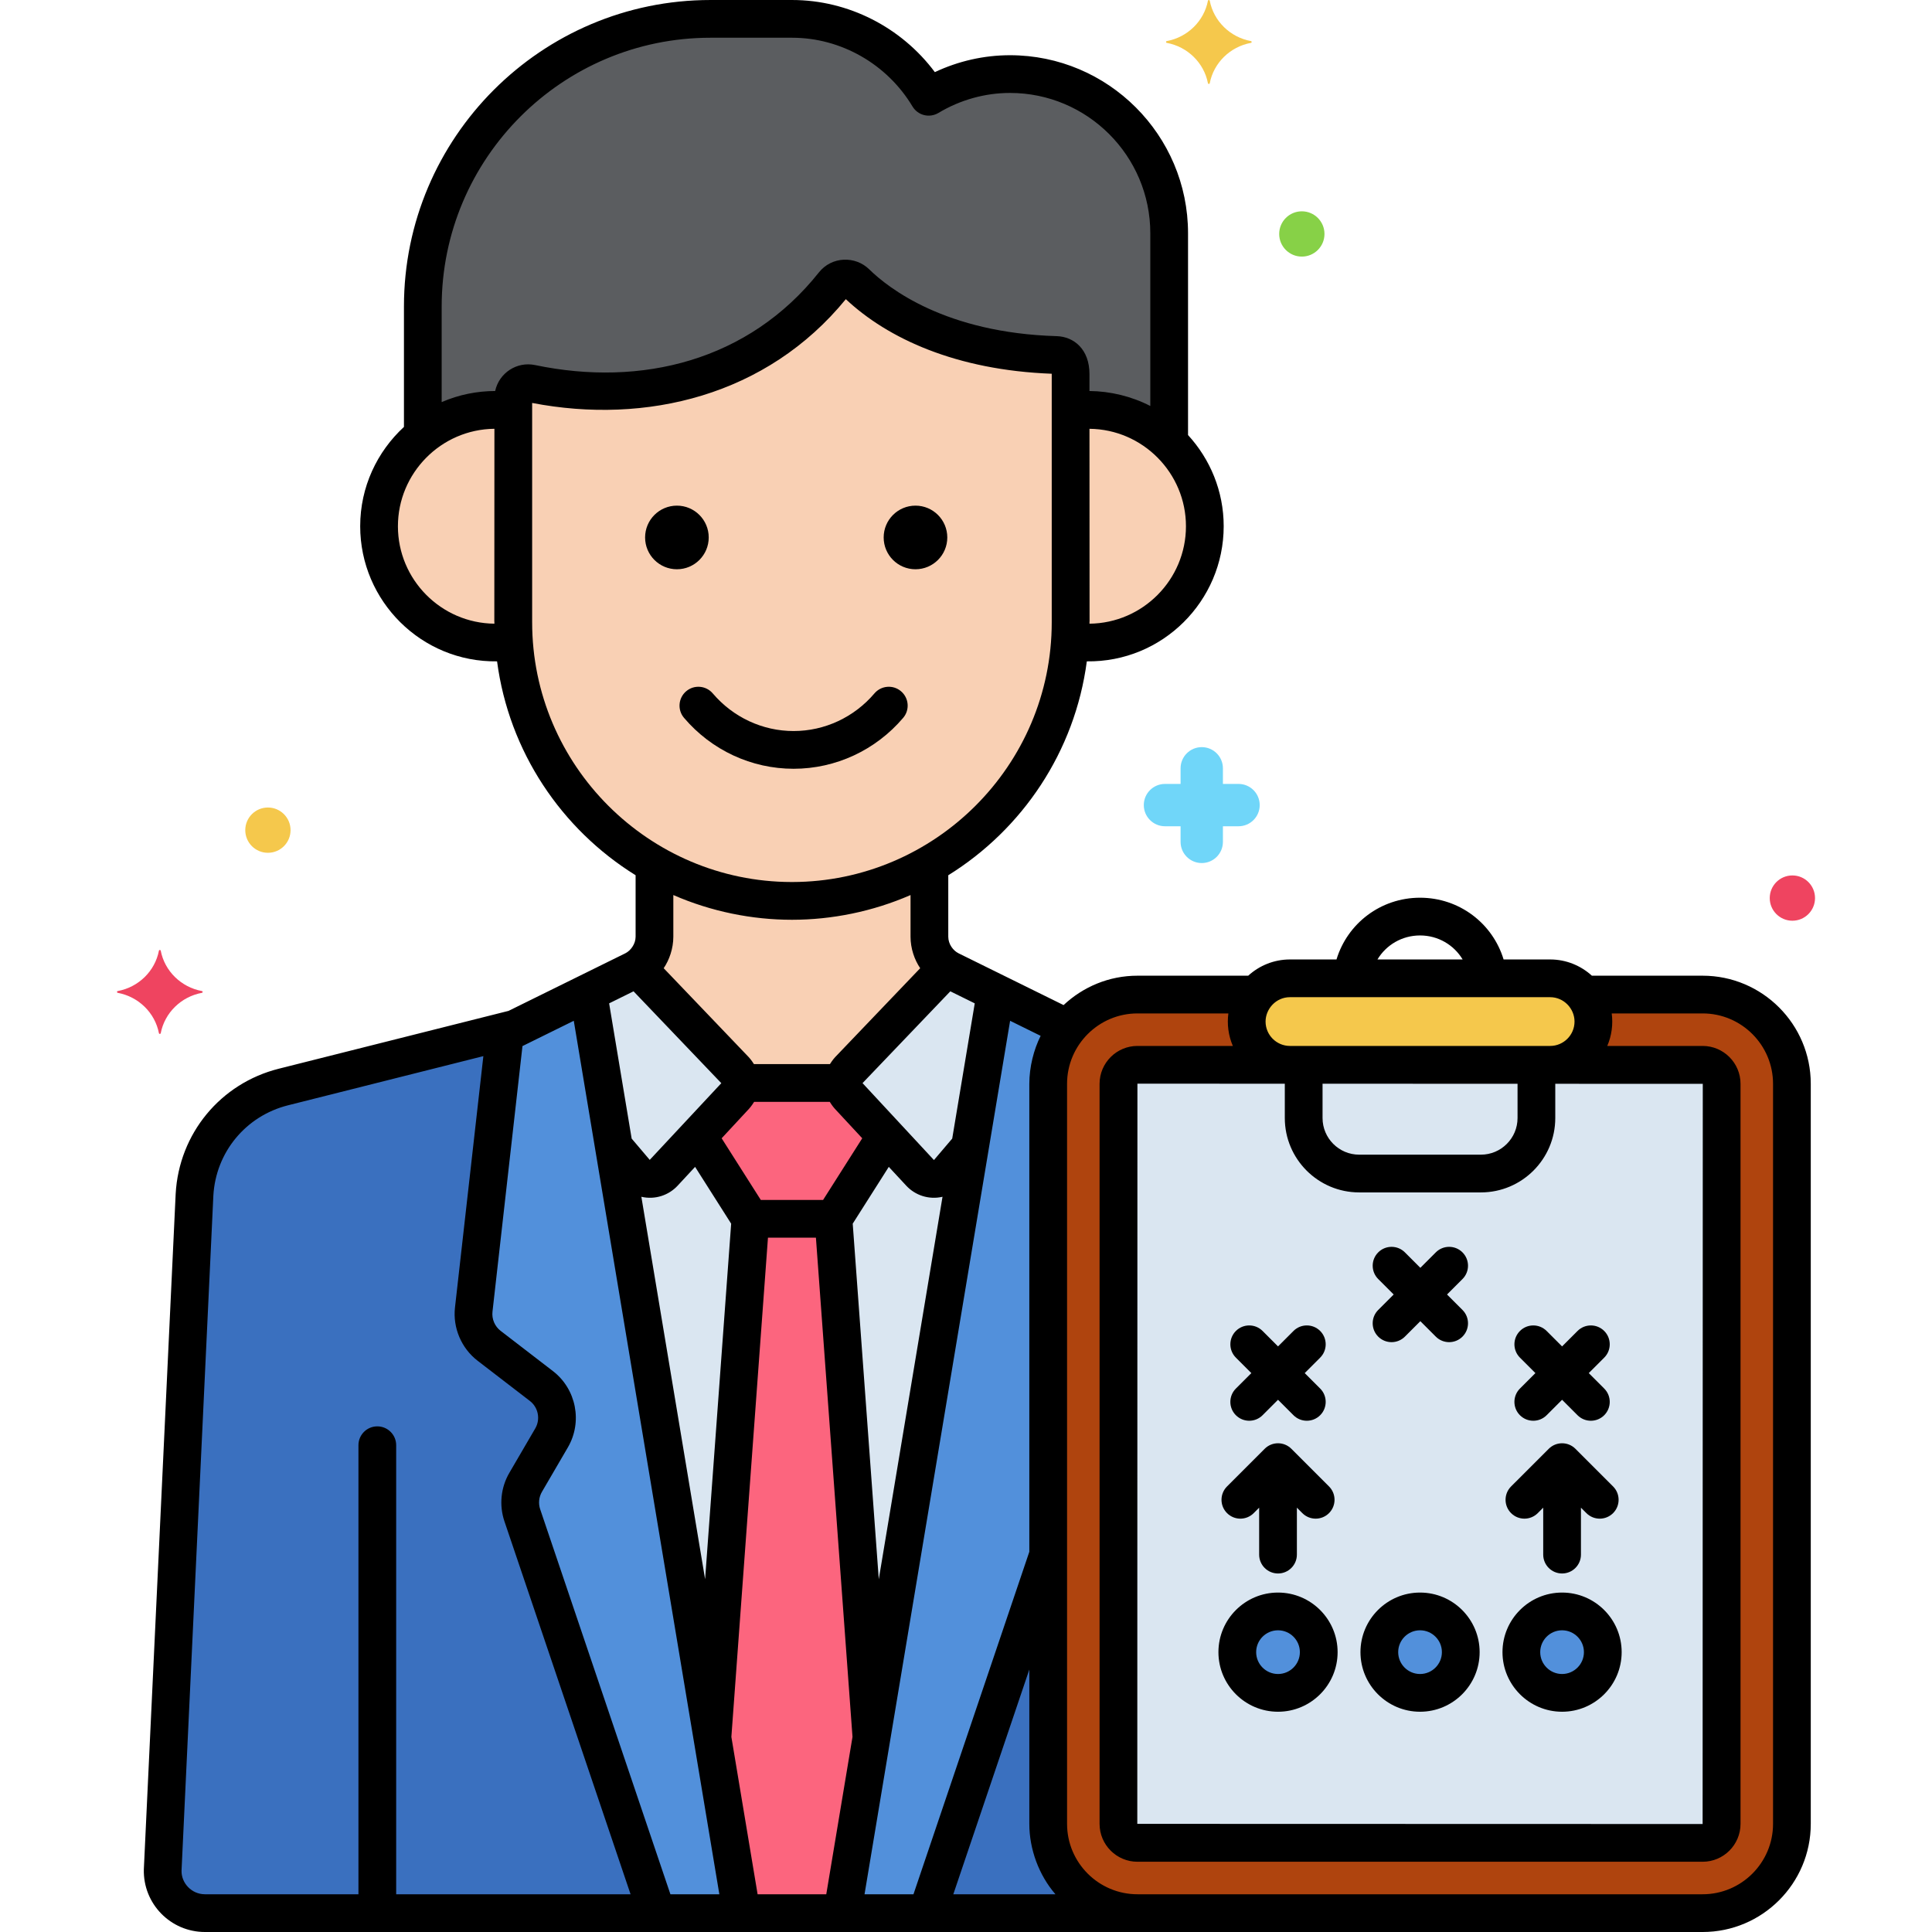 <svg enable-background="new 0 0 256 256" height="512" viewBox="0 0 256 256" width="512" xmlns="http://www.w3.org/2000/svg"><g id="Layer_36"><g><g><g><path d="m65.647 54.311c.807 0 1.597.068 2.369.188v-1.749c0-.008 0-.017 0-.017.001-1.25 1.167-2.167 2.383-1.912 6.689 1.4 26.584 3.793 40.07-13.167.739-.929 2.107-1.017 2.955-.186 3.106 3.044 11.188 9.124 26.527 9.573 1.047.031 1.885.894 1.906 1.941.004.192.006.385.006.577v4.939c.773-.12 1.563-.188 2.369-.188 4.156 0 7.92 1.652 10.692 4.326v-27.728c0-11.6-9.491-21.092-21.092-21.092-3.935 0-7.613 1.112-10.774 3.007-3.691-6.162-10.418-10.323-18.086-10.323h-10.831c-20.962 0-38.113 17.151-38.113 38.113v17.077c2.638-2.11 5.978-3.379 9.619-3.379z" fill="#5b5d60"/></g></g><g><path d="m138.894 241.671v-98.058c0-2.788.975-5.349 2.595-7.373l-15.571-7.677c-1.692-.834-2.763-2.557-2.763-4.443v-9.594c-5.384 3.079-11.601 4.85-18.215 4.85s-12.831-1.771-18.215-4.85v9.594c0 1.886-1.071 3.609-2.763 4.443l-15.708 7.745-30.706 7.729c-6.622 1.667-11.39 7.446-11.77 14.263l-4.216 89.456c-.079 3.149 2.453 5.744 5.602 5.744h123.554c-6.52-.003-11.824-5.308-11.824-11.829z" fill="#dae6f1"/></g><g><path d="m144.233 54.31c-.807 0-1.596.072-2.369.192v2.5 25.45c0 .833-.038 1.657-.093 2.476.804.129 1.622.215 2.462.215 8.514 0 15.416-6.902 15.416-15.416.001-8.514-6.901-15.417-15.416-15.417z" fill="#f9d0b4"/></g><g><path d="m68.016 82.452v-25.45-2.5c-.773-.12-1.562-.192-2.369-.192-8.514 0-15.416 6.903-15.416 15.416 0 8.515 6.902 15.416 15.416 15.416.84 0 1.659-.086 2.462-.215-.055-.818-.093-1.643-.093-2.475z" fill="#f9d0b4"/></g><g><path d="m110.47 37.654c-13.487 16.959-33.382 14.566-40.071 13.166-1.216-.254-2.382.662-2.383 1.904v.025 29.702c0 20.308 16.616 36.924 36.924 36.924s36.924-16.616 36.924-36.924v-32.891c0-.193-.002-.385-.006-.577-.021-1.047-.859-1.91-1.906-1.941-15.339-.45-23.421-6.529-26.527-9.573-.848-.832-2.216-.745-2.955.185z" fill="#f9d0b4"/></g><g><path d="m138.894 241.671v-98.058c0-2.788.975-5.349 2.595-7.373l-9.554-4.711-20.328 121.971h39.111c-6.52-.003-11.824-5.308-11.824-11.829z" fill="#3a70bf"/></g><g><path d="m77.945 131.529-9.691 4.779-30.706 7.729c-6.622 1.667-11.39 7.446-11.77 14.263l-4.216 89.456c-.079 3.149 2.453 5.744 5.602 5.744h71.11z" fill="#3a70bf"/></g><g><path d="m138.894 143.613c0-2.788.975-5.349 2.595-7.373l-9.554-4.711-20.328 121.971h11.23l16.057-47.472z" fill="#5290db"/></g><g><path d="m77.945 131.529-9.691 4.779-1.313.33-4.164 36.886c-.209 1.847.565 3.669 2.038 4.802l6.925 5.327c2.116 1.628 2.694 4.575 1.348 6.881l-3.43 5.88c-.773 1.326-.935 2.921-.443 4.375l17.828 52.711h11.23z" fill="#5290db"/></g><g><g><path d="m97.395 141.792c.455.479.685 1.093.689 1.708h13.711c.005-.616.234-1.23.689-1.708l12.932-13.522c-1.397-.906-2.262-2.459-2.262-4.15v-9.594c-5.384 3.079-11.601 4.85-18.215 4.85s-12.831-1.771-18.215-4.85v9.594c0 1.691-.865 3.244-2.262 4.15z" fill="#f9d0b4"/></g></g><g><path d="m81.351 151.962 2.842 3.347c.968 1.162 2.737 1.209 3.766.101l9.456-10.183c.901-.971.893-2.475-.02-3.435l-12.932-13.522c-.161.105-.326.206-.501.293l-6.017 2.967z" fill="#dae6f1"/></g><g><path d="m121.922 155.41c1.029 1.108 2.798 1.061 3.766-.101l2.842-3.347 3.405-20.433-6.017-2.967c-.175-.086-.34-.188-.501-.293l-12.932 13.522c-.912.96-.921 2.465-.02 3.435z" fill="#dae6f1"/></g><g><path d="m110.44 161.5 6.959-10.959-4.934-5.314c-.452-.487-.675-1.108-.67-1.727h-13.71c.005.619-.218 1.24-.67 1.727l-4.934 5.314 6.96 10.96h10.999z" fill="#fc657e"/></g><g><path d="m98.274 253.5h13.333l3.873-23.237-5.04-68.763h-11l-5.039 68.763z" fill="#fc657e"/></g><g><path d="m164.113 103.874h-2.07v-2.07c0-1.549-1.256-2.805-2.805-2.805s-2.805 1.256-2.805 2.805v2.07h-2.069c-1.549 0-2.805 1.256-2.805 2.805s1.256 2.805 2.805 2.805h2.069v2.07c0 1.549 1.256 2.805 2.805 2.805s2.805-1.256 2.805-2.805v-2.07h2.07c1.549 0 2.805-1.256 2.805-2.805-.001-1.549-1.256-2.805-2.805-2.805z" fill="#70d6f9"/></g><g><path d="m26.752 131.319c-2.756-.513-4.929-2.642-5.453-5.342-.026-.136-.216-.136-.242 0-.524 2.7-2.696 4.829-5.453 5.342-.138.026-.138.211 0 .237 2.756.513 4.929 2.642 5.453 5.342.026.136.216.136.242 0 .524-2.7 2.696-4.829 5.453-5.342.138-.025.138-.211 0-.237z" fill="#ef4460"/></g><g><path d="m165.752 5.444c-2.756-.513-4.929-2.642-5.453-5.342-.026-.136-.216-.136-.242 0-.524 2.7-2.696 4.829-5.453 5.342-.138.026-.138.211 0 .237 2.756.513 4.929 2.642 5.453 5.342.026.136.216.136.242 0 .524-2.7 2.696-4.829 5.453-5.342.138-.026.138-.212 0-.237z" fill="#f5c84c"/></g><g><circle cx="35.5" cy="110" fill="#f5c84c" r="3"/></g><g><circle cx="172.5" cy="31" fill="#87d147" r="3"/></g><g><circle cx="237.5" cy="119" fill="#ef4460" r="3"/></g><g><path d="m225.612 131.784h-15.734c.786.981 1.259 2.223 1.259 3.578 0 3.164-2.566 5.73-5.73 5.73h-34.478c-3.164 0-5.73-2.566-5.73-5.73 0-1.354.473-2.597 1.259-3.578h-15.734c-6.522 0-11.829 5.307-11.829 11.829v98.058c0 6.522 5.307 11.829 11.829 11.829h74.889c6.522 0 11.829-5.306 11.829-11.829v-98.058c-.002-6.522-5.308-11.829-11.83-11.829z" fill="#af440e"/></g><g><path d="m150.723 141.092c-1.39 0-2.521 1.131-2.521 2.521v98.058c0 1.39 1.131 2.521 2.521 2.521h74.889c1.39 0 2.521-1.131 2.521-2.521v-98.058c0-1.39-1.131-2.521-2.521-2.521z" fill="#dae6f1"/></g><g><circle cx="169.348" cy="218.919" fill="#5290db" r="5.395"/></g><g><circle cx="188.167" cy="218.919" fill="#5290db" r="5.395"/></g><g><circle cx="206.987" cy="218.919" fill="#5290db" r="5.395"/></g><g><g><path d="m205.406 141.092h-34.478c-3.164 0-5.73-2.566-5.73-5.73s2.566-5.73 5.73-5.73h34.478c3.164 0 5.73 2.566 5.73 5.73 0 3.165-2.565 5.73-5.73 5.73z" fill="#f5c84c"/></g></g><g><circle cx="89.694" cy="71.215" r="4.215"/></g><g><circle cx="121.306" cy="71.215" r="4.215"/></g><g><path d="m169.344 226.814c4.354 0 7.896-3.542 7.896-7.896s-3.542-7.895-7.896-7.895-7.896 3.542-7.896 7.895 3.542 7.896 7.896 7.896zm0-10.791c1.597 0 2.896 1.299 2.896 2.895 0 1.597-1.299 2.896-2.896 2.896s-2.896-1.299-2.896-2.896c0-1.596 1.299-2.895 2.896-2.895z"/></g><g><path d="m188.163 226.814c4.354 0 7.896-3.542 7.896-7.896s-3.542-7.895-7.896-7.895-7.895 3.542-7.895 7.895 3.542 7.896 7.895 7.896zm0-10.791c1.597 0 2.896 1.299 2.896 2.895 0 1.597-1.299 2.896-2.896 2.896-1.596 0-2.895-1.299-2.895-2.896.001-1.596 1.299-2.895 2.895-2.895z"/></g><g><path d="m206.983 226.814c4.354 0 7.895-3.542 7.895-7.896s-3.541-7.895-7.895-7.895-7.896 3.542-7.896 7.895 3.543 7.896 7.896 7.896zm0-10.791c1.596 0 2.895 1.299 2.895 2.895 0 1.597-1.299 2.896-2.895 2.896-1.597 0-2.896-1.299-2.896-2.896.001-1.596 1.3-2.895 2.896-2.895z"/></g><g><path d="m163.761 187.525c.488.488 1.128.732 1.768.732s1.279-.244 1.768-.732l2.048-2.048 2.048 2.048c.488.488 1.128.732 1.768.732s1.279-.244 1.768-.732c.977-.976.977-2.559 0-3.536l-2.047-2.047 2.047-2.047c.977-.977.977-2.56 0-3.536-.977-.977-2.559-.976-3.535 0l-2.048 2.048-2.048-2.048c-.977-.976-2.559-.976-3.535 0-.977.976-.977 2.559 0 3.536l2.047 2.047-2.047 2.047c-.979.977-.979 2.56-.002 3.536z"/></g><g><path d="m182.62 177.11c.488.488 1.128.732 1.768.732s1.279-.244 1.768-.732l2.047-2.047 2.047 2.047c.488.488 1.128.732 1.768.732s1.279-.244 1.768-.732c.977-.976.977-2.559 0-3.535l-2.047-2.047 2.047-2.047c.977-.976.977-2.559 0-3.535-.977-.977-2.559-.977-3.535 0l-2.047 2.047-2.047-2.047c-.977-.977-2.559-.977-3.535 0-.977.976-.977 2.559 0 3.535l2.047 2.047-2.047 2.047c-.978.976-.978 2.559-.002 3.535z"/></g><g><path d="m201.4 187.525c.488.488 1.128.732 1.768.732s1.279-.244 1.768-.732l2.047-2.047 2.047 2.047c.488.488 1.128.732 1.768.732s1.279-.244 1.768-.732c.977-.976.977-2.559 0-3.535l-2.047-2.047 2.047-2.047c.977-.976.977-2.559 0-3.535-.977-.977-2.559-.977-3.535 0l-2.047 2.047-2.047-2.047c-.977-.977-2.559-.977-3.535 0-.977.976-.977 2.559 0 3.535l2.047 2.047-2.047 2.047c-.978.976-.978 2.559-.002 3.535z"/></g><g><path d="m203.761 200.498.723-.723v6.219c0 1.381 1.119 2.5 2.5 2.5s2.5-1.119 2.5-2.5v-6.218l.722.722c.977.976 2.559.976 3.535 0 .977-.976.977-2.559 0-3.536-1.094-1.094-3.18-3.179-4.989-4.989-.977-.977-2.559-.976-3.535 0l-4.99 4.989c-.977.977-.977 2.559 0 3.536.975.975 2.557.976 3.534 0z"/></g><g><path d="m166.122 200.497.722-.722v6.219c0 1.381 1.119 2.5 2.5 2.5s2.5-1.119 2.5-2.5v-6.219l.722.722c.976.976 2.558.977 3.535 0s.977-2.56 0-3.536c-.716-.716-3.349-3.353-4.989-4.989-.977-.977-2.559-.977-3.535 0l-4.989 4.989c-.977.976-.977 2.559 0 3.535.976.978 2.558.978 3.534.001z"/></g><g><path d="m82.853 126.32c-.153.075-15.369 7.578-15.47 7.627l-30.449 7.665c-7.725 1.945-13.213 8.595-13.657 16.57l-4.218 89.511c-.116 4.559 3.542 8.307 8.101 8.307h198.447c7.901 0 14.329-6.428 14.329-14.329v-98.058c0-7.901-6.428-14.329-14.329-14.329h-14.675c-1.463-1.332-3.4-2.152-5.53-2.152h-6.168c-1.454-4.791-5.871-8.181-11.071-8.181-5.199 0-9.616 3.39-11.07 8.181h-6.168c-2.13 0-4.067.82-5.53 2.152h-14.676c-3.786 0-7.224 1.487-9.789 3.894l-13.908-6.857c-.002-.001-.003-.002-.004-.003-.727-.359-1.367-1.219-1.367-2.199v-8.145c9.825-6.093 16.779-16.38 18.358-28.342 10.015.136 18.136-7.991 18.136-17.906 0-4.657-1.801-8.891-4.724-12.08v-26.738c0-13.009-10.583-23.592-23.592-23.592-3.434 0-6.833.77-9.957 2.241-4.434-5.947-11.48-9.557-18.904-9.557h-10.83c-22.395 0-40.613 18.219-40.613 40.613v15.955c-3.554 3.276-5.798 7.954-5.798 13.158 0 9.911 8.117 18.042 18.137 17.906 1.578 11.962 8.532 22.248 18.357 28.341v8.146c0 .955-.649 1.846-1.368 2.201zm105.31-2.368c2.391 0 4.491 1.259 5.644 3.181h-11.286c1.152-1.923 3.253-3.181 5.642-3.181zm-17.238 8.18h34.478c1.81 0 3.23 1.507 3.23 3.23 0 1.781-1.449 3.23-3.23 3.23-6.741 0-22.352 0-34.478 0-1.781 0-3.23-1.449-3.23-3.23-.001-1.666 1.372-3.23 3.23-3.23zm30.158 11.474v4.538c0 2.677-2.178 4.855-4.855 4.855h-16.129c-2.677 0-4.854-2.178-4.854-4.855v-4.545zm-30.839-.008v4.547c0 5.434 4.421 9.855 9.854 9.855h16.129c5.435 0 9.855-4.421 9.855-9.855v-4.537l19.546.005-.021 98.079-74.909-.021.016-98.079h.005zm-28.853 62.429v-62.414c0-5.139 4.188-9.329 9.328-9.329h12.047c-.189 1.403-.01 2.905.591 4.308h-12.638c-2.769 0-5.021 2.252-5.021 5.021v98.058c0 2.769 2.252 5.021 5.021 5.021h74.889c2.769 0 5.021-2.252 5.021-5.021v-98.058c0-2.769-2.253-5.021-5.021-5.021h-12.637c.584-1.363.784-2.849.59-4.308h12.047c5.145 0 9.329 4.185 9.329 9.329v98.058c0 5.144-4.185 9.329-9.329 9.329h-74.889c-5.126 0-9.328-4.169-9.328-9.329zm-88.895 44.973v-59.5c0-1.381-1.119-2.5-2.5-2.5s-2.5 1.119-2.5 2.5v59.5h-20.336c-1.795 0-3.144-1.506-3.105-3.126l4.215-89.435c.32-5.757 4.293-10.57 9.885-11.978l25.893-6.518-3.759 33.299c-.306 2.701.844 5.408 2.998 7.065l6.925 5.327c1.116.858 1.423 2.423.713 3.64l-3.43 5.88c-1.138 1.95-1.376 4.295-.652 6.435l16.712 49.411zm36.337 0-17.255-51.012c-.26-.77-.175-1.613.234-2.314l3.43-5.88c1.974-3.382 1.122-7.734-1.982-10.122l-6.925-5.327c-.775-.596-1.188-1.569-1.078-2.54l3.974-35.197c.042-.018.084-.037.125-.058l6.673-3.29 19.289 115.74zm4.597-41.745-8.446-50.675c1.826.423 3.629-.204 4.803-1.468l2.316-2.495 4.779 7.526zm28.501-80.962-11.262 11.776c-.301.317-.64.83-.698.93h-10.069c-.083-.143-.405-.621-.698-.93-.002-.002-.004-.004-.006-.006l-11.257-11.77c.746-1.091 1.279-2.606 1.279-4.174v-5.522c5.006 2.185 10.418 3.278 15.716 3.278 5.291 0 10.703-1.09 15.715-3.277v5.521c0 1.562.521 3.056 1.28 4.174zm-22.688 18.635c.29-.312.625-.827.683-.928h10.021c.078.136.394.617.683.928l3.621 3.9-5.188 8.172h-8.252l-5.189-8.171zm10.242 104.072h-9.098l-3.476-20.853 4.849-66.147h6.354l4.847 66.147zm8.284-96.384 2.317 2.495c1.17 1.26 2.972 1.892 4.803 1.468l-8.446 50.678-3.453-47.115zm22.084 96.384h-13.534l10.072-29.779v20.45c0 3.359 1.262 6.786 3.462 9.329zm-1.962-113.746c-.917 1.834-1.5 4.125-1.5 6.359v62.003l-15.351 45.384h-6.485l19.29-115.74zm-11.968-5.9c.298.147 3.43 1.691 3.237 1.596l-2.986 17.918-2.42 2.845-.004-.004c-.967-1.042 3.504 3.775-9.458-10.189 0-.001 0-.002 0-.004zm31.223-61.627c0 7.079-5.724 12.845-12.786 12.916.033-2.167.001 7.445.001-25.825 7.066.07 12.785 5.861 12.785 12.909zm-104.419 0c0-7.007 5.682-12.839 12.786-12.911 0 34.484-.032 23.687.001 25.826-7.064-.07-12.787-5.836-12.787-12.915zm12.883-17.916c-2.354.004-4.775.468-7.086 1.47v-12.668c.001-19.637 15.976-35.613 35.614-35.613h10.83c6.468 0 12.577 3.49 15.943 9.108.341.569.894.979 1.537 1.141.643.159 1.324.059 1.894-.281 2.893-1.735 6.173-2.652 9.488-2.652 10.252 0 18.592 8.34 18.592 18.592v22.887c-2.469-1.276-5.326-1.964-8.062-1.983v-2.252c0-3.275-2.061-4.95-4.339-5.018-14.712-.431-22.28-6.339-24.851-8.859-1.814-1.781-4.943-1.746-6.662.415-9.306 11.702-23.497 15.223-37.601 12.276-2.425-.508-4.775 1.04-5.297 3.437zm4.903 30.64c0-13.809 0-19.4 0-29.058 15.076 2.904 31.106-.943 41.563-13.752 5.549 5.208 14.623 9.408 27.285 9.882v32.928c0 19.03-15.534 34.388-34.359 34.422-.022 0-.043.002-.065.002s-.043-.002-.065-.002c-18.875-.034-34.359-15.425-34.359-34.422zm25.066 61.075-9.484 10.165-2.396-2.821-2.986-17.92c.698-.344 3.379-1.666 3.236-1.596z"/></g><g><path d="m105.155 101.866c5.578 0 10.87-2.458 14.519-6.746.895-1.051.768-2.629-.284-3.524-1.051-.895-2.628-.768-3.524.284-2.696 3.168-6.601 4.986-10.711 4.986-4.109 0-8.014-1.817-10.71-4.986-.897-1.052-2.475-1.179-3.524-.284-1.052.895-1.179 2.473-.284 3.524 3.647 4.287 8.939 6.746 14.518 6.746z"/></g></g></g></svg>